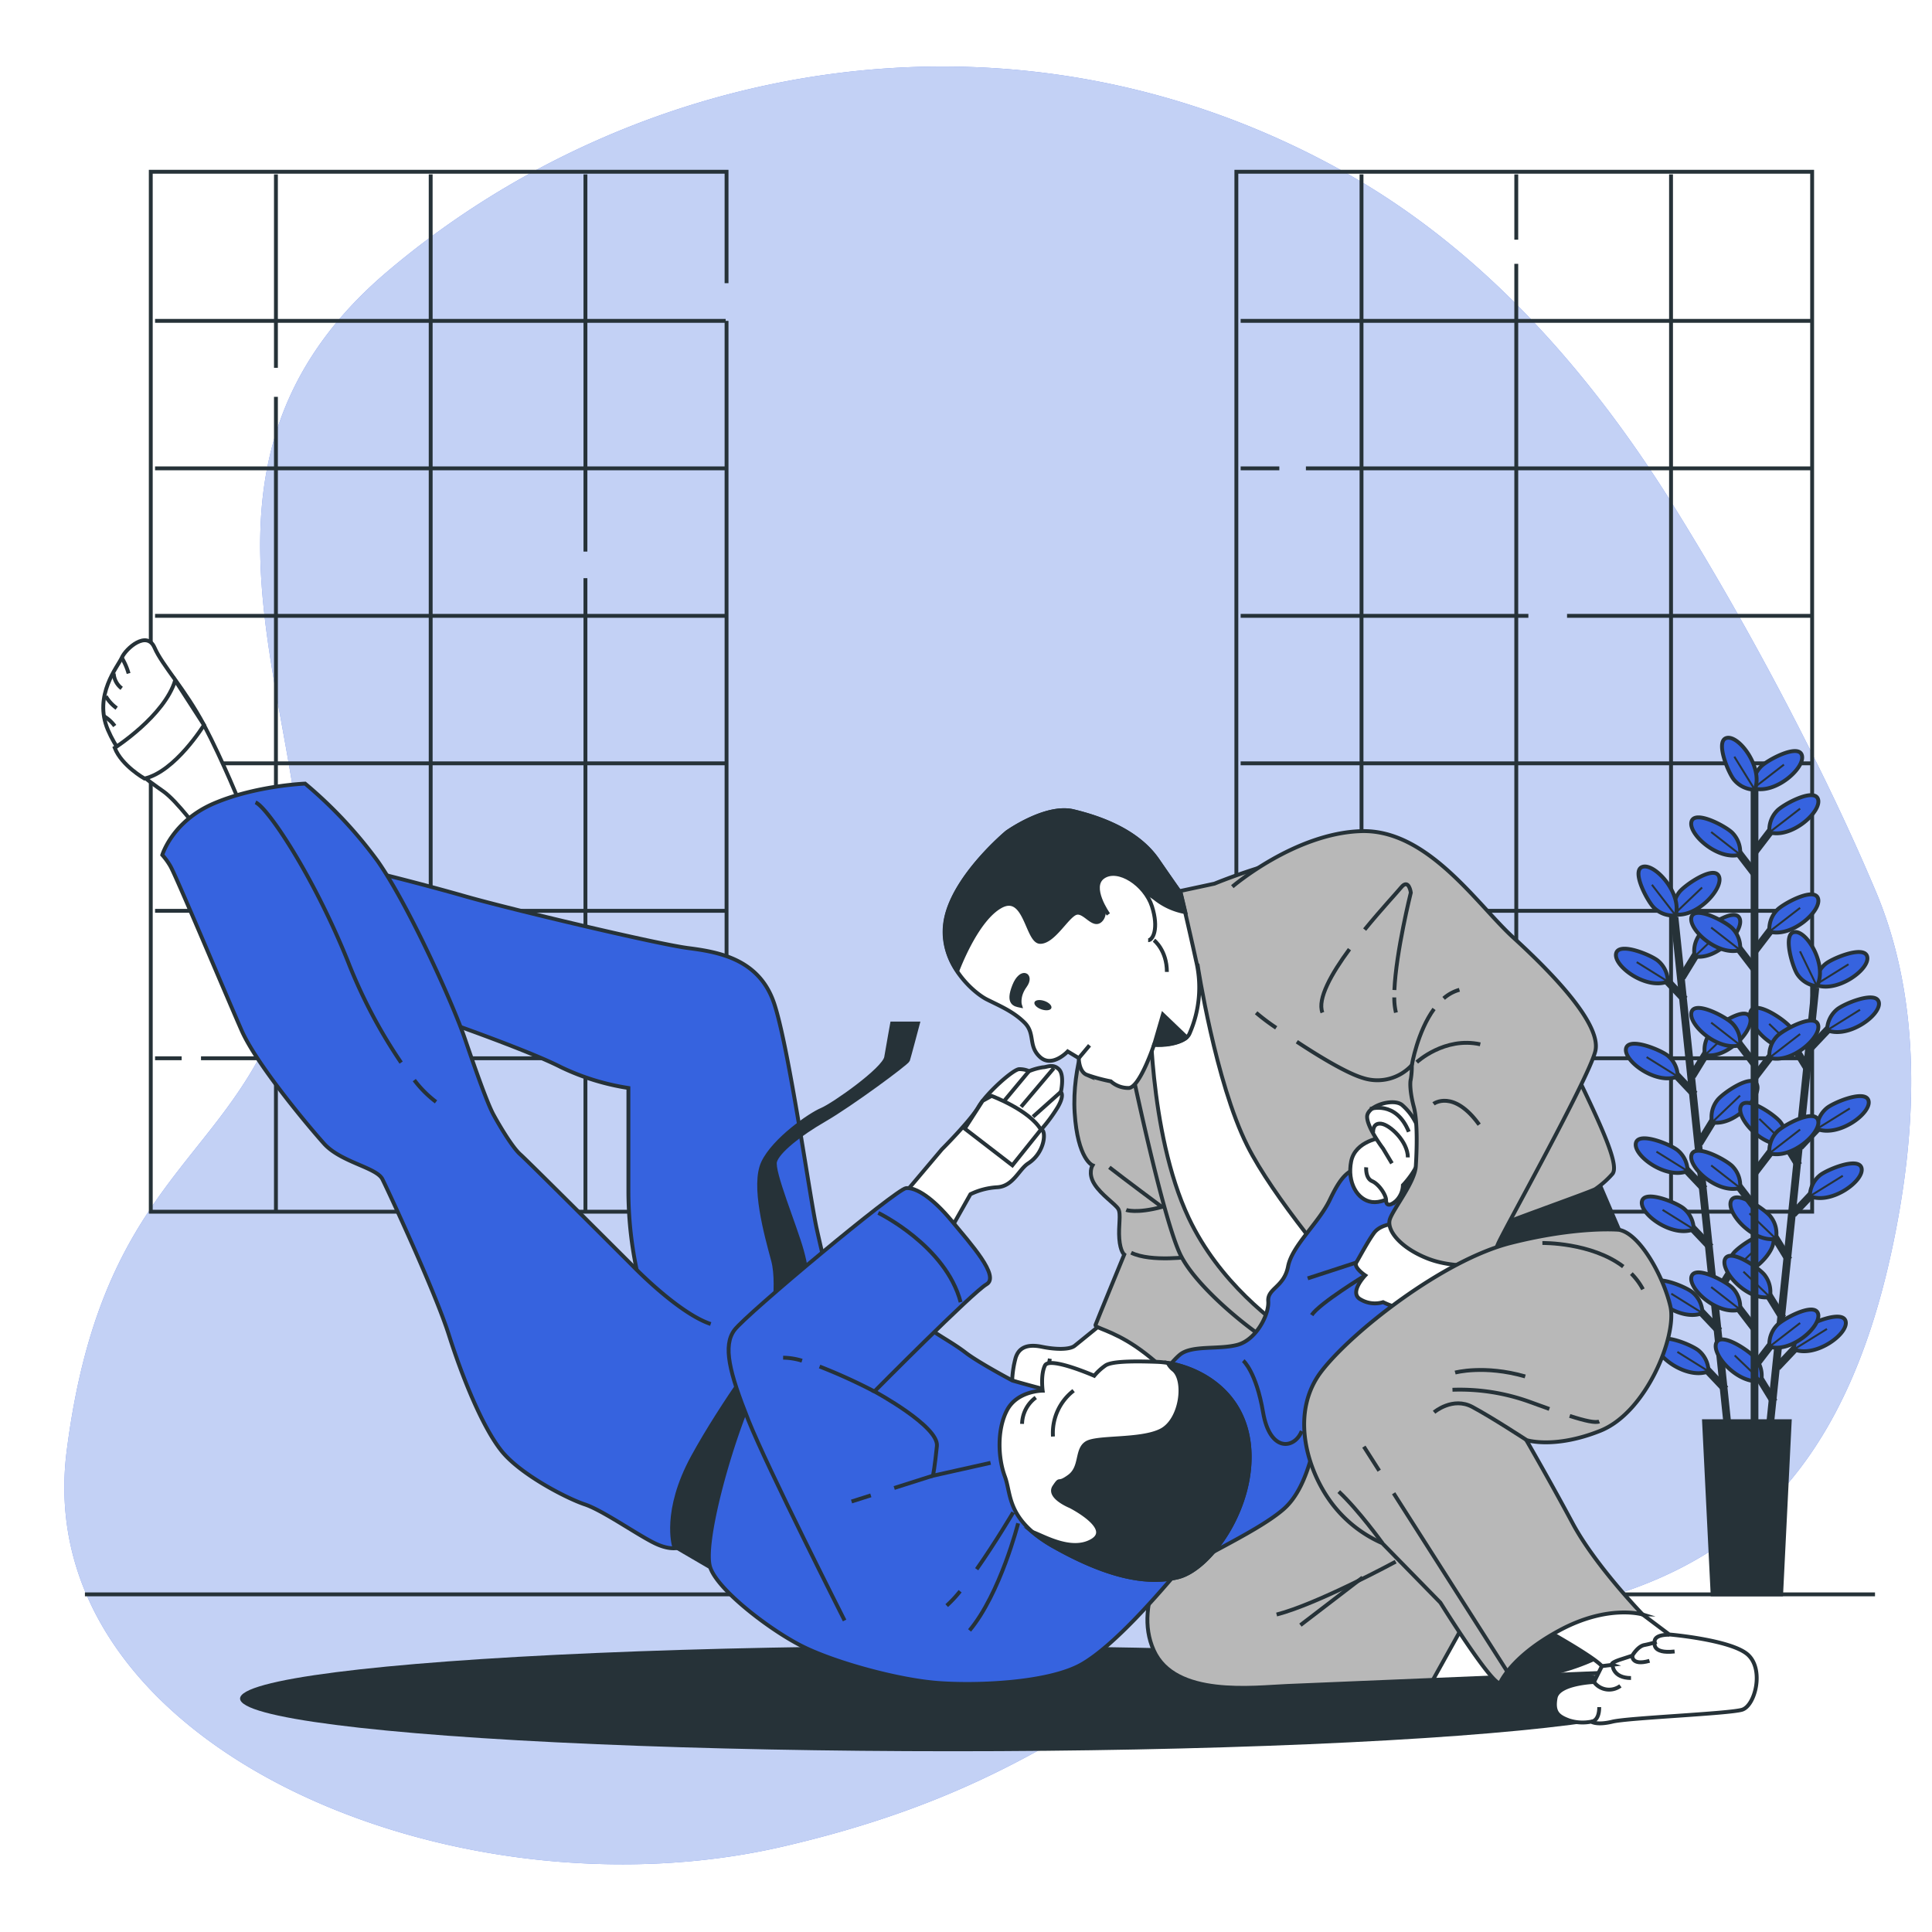 <svg class="animated" id="freepik_stories-jiu-jitsu" xmlns="http://www.w3.org/2000/svg" viewBox="0 0 500 500" version="1.1" xmlns:xlink="http://www.w3.org/1999/xlink" xmlns:svgjs="http://svgjs.com/svgjs"><style>svg#freepik_stories-jiu-jitsu:not(.animated) .animable {opacity: 0;}svg#freepik_stories-jiu-jitsu.animated #freepik--Characters--inject-62 {animation: 3s Infinite  linear shake;animation-delay: 0s;}            @keyframes shake {                10%, 90% {                    transform: translate3d(-1px, 0, 0);                  }                  20%, 80% {                    transform: translate3d(2px, 0, 0);                  }                  30%, 50%, 70% {                    transform: translate3d(-4px, 0, 0);                  }                  40%, 60% {                    transform: translate3d(4px, 0, 0);                  }            }        </style><g id="freepik--background-simple--inject-62" class="animable" style="transform-origin: 255.635px 249.852px;"><path d="M472.73,202.68a798.19,798.19,0,0,0-38.81-70.48C412.51,97.51,384.5,65,347.83,44.47c-85.07-47.58-183.06-29-247.66,25.86S88.32,195.51,76.48,248.27,27,299,17.26,375.51,117.4,497.58,202.46,477.92,288.6,423.09,360.75,421,476,397.23,491,316.54c5.29-28.35,5.85-59.17-5.71-86.25C481.41,221.11,477.19,211.88,472.73,202.68Z" style="fill: rgb(54, 99, 223); transform-origin: 255.635px 249.852px;" id="elc8h2wdpxu4g" class="animable"></path><g id="elz9oco11bl8"><path d="M472.73,202.68a798.19,798.19,0,0,0-38.81-70.48C412.51,97.51,384.5,65,347.83,44.47c-85.07-47.58-183.06-29-247.66,25.86S88.32,195.51,76.48,248.27,27,299,17.26,375.51,117.4,497.58,202.46,477.92,288.6,423.09,360.75,421,476,397.23,491,316.54c5.29-28.35,5.85-59.17-5.71-86.25C481.41,221.11,477.19,211.88,472.73,202.68Z" style="fill: rgb(255, 255, 255); opacity: 0.7; transform-origin: 255.635px 249.852px;" class="animable"></path></g></g><g id="freepik--Windows--inject-62" class="animable" style="transform-origin: 254px 179.02px;"><polyline points="188.03 83.04 188.03 313.59 39.02 313.59 39.02 44.45 188.03 44.45 188.03 73.29" style="fill: none; stroke: rgb(38, 50, 56); stroke-miterlimit: 10; transform-origin: 113.525px 179.02px;" id="elsvfl8sltpx" class="animable"></polyline><line x1="71.41" y1="102.7" x2="71.41" y2="313.57" style="fill: rgb(38, 50, 56); stroke: rgb(38, 50, 56); stroke-miterlimit: 10; transform-origin: 71.41px 208.135px;" id="elxepf77cyfx" class="animable"></line><line x1="71.41" y1="45.13" x2="71.41" y2="95.19" style="fill: rgb(38, 50, 56); stroke: rgb(38, 50, 56); stroke-miterlimit: 10; transform-origin: 71.41px 70.16px;" id="el1yoijv0wfhvi" class="animable"></line><line x1="111.46" y1="45.13" x2="111.46" y2="313.57" style="fill: rgb(38, 50, 56); stroke: rgb(38, 50, 56); stroke-miterlimit: 10; transform-origin: 111.46px 179.35px;" id="elolpkxgw94qe" class="animable"></line><line x1="151.51" y1="149.63" x2="151.51" y2="313.57" style="fill: rgb(38, 50, 56); stroke: rgb(38, 50, 56); stroke-miterlimit: 10; transform-origin: 151.51px 231.6px;" id="elualonlebcds" class="animable"></line><line x1="151.51" y1="45.13" x2="151.51" y2="142.75" style="fill: rgb(38, 50, 56); stroke: rgb(38, 50, 56); stroke-miterlimit: 10; transform-origin: 151.51px 93.94px;" id="elag36za57j1j" class="animable"></line><line x1="40.13" y1="83.04" x2="187.8" y2="83.04" style="fill: none; stroke: rgb(38, 50, 56); stroke-miterlimit: 10; transform-origin: 113.965px 83.04px;" id="eln7wwbmhgw5" class="animable"></line><line x1="40.13" y1="121.21" x2="187.8" y2="121.21" style="fill: none; stroke: rgb(38, 50, 56); stroke-miterlimit: 10; transform-origin: 113.965px 121.21px;" id="elhbyss9ypbk" class="animable"></line><line x1="40.13" y1="159.38" x2="187.8" y2="159.38" style="fill: none; stroke: rgb(38, 50, 56); stroke-miterlimit: 10; transform-origin: 113.965px 159.38px;" id="el9cz7w5om8p4" class="animable"></line><line x1="40.13" y1="197.55" x2="187.8" y2="197.55" style="fill: none; stroke: rgb(38, 50, 56); stroke-miterlimit: 10; transform-origin: 113.965px 197.55px;" id="el0qi7zq62ncqa" class="animable"></line><line x1="40.13" y1="235.72" x2="187.8" y2="235.72" style="fill: none; stroke: rgb(38, 50, 56); stroke-miterlimit: 10; transform-origin: 113.965px 235.72px;" id="elsdun6hl53vg" class="animable"></line><line x1="52.02" y1="273.88" x2="187.8" y2="273.88" style="fill: none; stroke: rgb(38, 50, 56); stroke-miterlimit: 10; transform-origin: 119.91px 273.88px;" id="elin4x2qlm1d" class="animable"></line><line x1="40.13" y1="273.88" x2="47.01" y2="273.88" style="fill: none; stroke: rgb(38, 50, 56); stroke-miterlimit: 10; transform-origin: 43.57px 273.88px;" id="elf3p7kl9xia8" class="animable"></line><rect x="319.97" y="44.45" width="149.01" height="269.13" style="fill: none; stroke: rgb(38, 50, 56); stroke-miterlimit: 10; transform-origin: 394.475px 179.015px;" id="el0l5hwja3xk5" class="animable"></rect><line x1="352.36" y1="45.13" x2="352.36" y2="313.57" style="fill: rgb(38, 50, 56); stroke: rgb(38, 50, 56); stroke-miterlimit: 10; transform-origin: 352.36px 179.35px;" id="el51d6612fbm" class="animable"></line><line x1="392.41" y1="68.28" x2="392.41" y2="313.57" style="fill: rgb(38, 50, 56); stroke: rgb(38, 50, 56); stroke-miterlimit: 10; transform-origin: 392.41px 190.925px;" id="eltyg9e5p6oa" class="animable"></line><line x1="392.41" y1="45.13" x2="392.41" y2="62.03" style="fill: rgb(38, 50, 56); stroke: rgb(38, 50, 56); stroke-miterlimit: 10; transform-origin: 392.41px 53.58px;" id="elyudqrl3p5rq" class="animable"></line><line x1="432.46" y1="45.13" x2="432.46" y2="313.57" style="fill: rgb(38, 50, 56); stroke: rgb(38, 50, 56); stroke-miterlimit: 10; transform-origin: 432.46px 179.35px;" id="elrfl1r935s5" class="animable"></line><line x1="321.08" y1="83.04" x2="468.75" y2="83.04" style="fill: none; stroke: rgb(38, 50, 56); stroke-miterlimit: 10; transform-origin: 394.915px 83.04px;" id="el34qdt86xewr" class="animable"></line><line x1="337.97" y1="121.21" x2="468.75" y2="121.21" style="fill: none; stroke: rgb(38, 50, 56); stroke-miterlimit: 10; transform-origin: 403.36px 121.21px;" id="eluivqh4so6s" class="animable"></line><line x1="321.08" y1="121.21" x2="331.09" y2="121.21" style="fill: none; stroke: rgb(38, 50, 56); stroke-miterlimit: 10; transform-origin: 326.085px 121.21px;" id="elai764n9iizi" class="animable"></line><line x1="405.55" y1="159.38" x2="468.75" y2="159.38" style="fill: none; stroke: rgb(38, 50, 56); stroke-miterlimit: 10; transform-origin: 437.15px 159.38px;" id="elnh0o11w8c6b" class="animable"></line><line x1="321.08" y1="159.38" x2="395.54" y2="159.38" style="fill: none; stroke: rgb(38, 50, 56); stroke-miterlimit: 10; transform-origin: 358.31px 159.38px;" id="elm70qu8leavd" class="animable"></line><line x1="321.08" y1="197.55" x2="468.75" y2="197.55" style="fill: none; stroke: rgb(38, 50, 56); stroke-miterlimit: 10; transform-origin: 394.915px 197.55px;" id="elsrc3knivthp" class="animable"></line><line x1="321.08" y1="235.72" x2="468.75" y2="235.72" style="fill: none; stroke: rgb(38, 50, 56); stroke-miterlimit: 10; transform-origin: 394.915px 235.72px;" id="elvybwlz6h1ao" class="animable"></line><line x1="321.08" y1="273.88" x2="468.75" y2="273.88" style="fill: none; stroke: rgb(38, 50, 56); stroke-miterlimit: 10; transform-origin: 394.915px 273.88px;" id="eln8zgr4jetv" class="animable"></line></g><g id="freepik--Plant--inject-62" class="animable" style="transform-origin: 452.24px 301.775px;"><line x1="433.36" y1="237.36" x2="447.18" y2="369.82" style="fill: none; stroke: rgb(38, 50, 56); stroke-miterlimit: 10; stroke-width: 2px; transform-origin: 440.27px 303.59px;" id="el7z1bgvg232x" class="animable"></line><line x1="444.95" y1="344.47" x2="438.69" y2="337.85" style="fill: none; stroke: rgb(38, 50, 56); stroke-miterlimit: 10; stroke-width: 2px; transform-origin: 441.82px 341.16px;" id="el5brkuqesojf" class="animable"></line><path d="M440.59,339.83a7.08,7.08,0,0,0-2.49-5.31c-1.61-1.44-10.08-5-10.88-2C426.34,335.74,435,342.11,440.59,339.83Z" style="fill: rgb(54, 99, 223); stroke: rgb(38, 50, 56); stroke-miterlimit: 10; transform-origin: 433.874px 335.832px;" id="eli168u6fg9r8" class="animable"></path><line x1="440.59" y1="339.83" x2="432.53" y2="334.81" style="fill: none; stroke: rgb(38, 50, 56); stroke-miterlimit: 10; stroke-width: 0.5px; transform-origin: 436.56px 337.32px;" id="elc35ngvsunpk" class="animable"></line><line x1="446.53" y1="359.53" x2="440.26" y2="352.91" style="fill: none; stroke: rgb(38, 50, 56); stroke-miterlimit: 10; stroke-width: 2px; transform-origin: 443.395px 356.22px;" id="elw9zgcdr8fws" class="animable"></line><path d="M442.16,354.9a7.11,7.11,0,0,0-2.49-5.32c-1.61-1.44-10.08-5-10.88-2C427.92,350.81,436.58,357.17,442.16,354.9Z" style="fill: rgb(54, 99, 223); stroke: rgb(38, 50, 56); stroke-miterlimit: 10; transform-origin: 435.445px 350.896px;" id="elsqa3xndet7" class="animable"></path><line x1="442.16" y1="354.9" x2="434.1" y2="349.87" style="fill: none; stroke: rgb(38, 50, 56); stroke-miterlimit: 10; stroke-width: 0.5px; transform-origin: 438.13px 352.385px;" id="elrh3ks08mfko" class="animable"></line><line x1="441.12" y1="307.71" x2="434.85" y2="301.09" style="fill: none; stroke: rgb(38, 50, 56); stroke-miterlimit: 10; stroke-width: 2px; transform-origin: 437.985px 304.4px;" id="eliklrfdbzit" class="animable"></line><path d="M436.75,303.07a7.08,7.08,0,0,0-2.49-5.31c-1.61-1.44-10.07-5-10.88-2C422.51,299,431.17,305.35,436.75,303.07Z" style="fill: rgb(54, 99, 223); stroke: rgb(38, 50, 56); stroke-miterlimit: 10; transform-origin: 430.035px 299.073px;" id="elrciiwrnjsp" class="animable"></path><line x1="436.75" y1="303.07" x2="428.69" y2="298.05" style="fill: none; stroke: rgb(38, 50, 56); stroke-miterlimit: 10; stroke-width: 0.5px; transform-origin: 432.72px 300.56px;" id="eldzcoeldp9m6" class="animable"></line><line x1="442.69" y1="322.77" x2="436.42" y2="316.15" style="fill: none; stroke: rgb(38, 50, 56); stroke-miterlimit: 10; stroke-width: 2px; transform-origin: 439.555px 319.46px;" id="ele796vcts4rk" class="animable"></line><path d="M438.33,318.14a7.1,7.1,0,0,0-2.5-5.32c-1.61-1.44-10.07-5-10.88-2C424.08,314.05,432.75,320.41,438.33,318.14Z" style="fill: rgb(54, 99, 223); stroke: rgb(38, 50, 56); stroke-miterlimit: 10; transform-origin: 431.61px 314.136px;" id="eluwne5wihxrn" class="animable"></path><line x1="438.33" y1="318.14" x2="430.27" y2="313.11" style="fill: none; stroke: rgb(38, 50, 56); stroke-miterlimit: 10; stroke-width: 0.5px; transform-origin: 434.3px 315.625px;" id="el4y7ptmh8yee" class="animable"></line><line x1="438.56" y1="283.24" x2="432.3" y2="276.62" style="fill: none; stroke: rgb(38, 50, 56); stroke-miterlimit: 10; stroke-width: 2px; transform-origin: 435.43px 279.93px;" id="elgh62k8nyztu" class="animable"></line><path d="M434.2,278.6a7.11,7.11,0,0,0-2.49-5.32c-1.61-1.43-10.08-5-10.88-2C420,274.51,428.62,280.88,434.2,278.6Z" style="fill: rgb(54, 99, 223); stroke: rgb(38, 50, 56); stroke-miterlimit: 10; transform-origin: 427.487px 274.598px;" id="elk16vcr3j77o" class="animable"></path><line x1="434.2" y1="278.6" x2="426.14" y2="273.58" style="fill: none; stroke: rgb(38, 50, 56); stroke-miterlimit: 10; stroke-width: 0.5px; transform-origin: 430.17px 276.09px;" id="ellw8f9cmexw" class="animable"></line><line x1="436" y1="258.66" x2="429.73" y2="252.04" style="fill: none; stroke: rgb(38, 50, 56); stroke-miterlimit: 10; stroke-width: 2px; transform-origin: 432.865px 255.35px;" id="elj61tzn5s6ue" class="animable"></line><path d="M431.64,254a7.11,7.11,0,0,0-2.5-5.31c-1.61-1.44-10.07-5-10.88-2C417.39,249.93,426.05,256.3,431.64,254Z" style="fill: rgb(54, 99, 223); stroke: rgb(38, 50, 56); stroke-miterlimit: 10; transform-origin: 424.92px 250.006px;" id="eloouv7r2yroi" class="animable"></path><line x1="431.64" y1="254.02" x2="423.58" y2="249" style="fill: none; stroke: rgb(38, 50, 56); stroke-miterlimit: 10; stroke-width: 0.5px; transform-origin: 427.61px 251.51px;" id="elmyc06fvp9y" class="animable"></line><line x1="443.9" y1="335.55" x2="448.67" y2="327.78" style="fill: none; stroke: rgb(38, 50, 56); stroke-miterlimit: 10; stroke-width: 2px; transform-origin: 446.285px 331.665px;" id="elasow7mg6bx6" class="animable"></line><path d="M447.21,330.12a7.11,7.11,0,0,1,1.34-5.72c1.28-1.74,8.83-7,10.23-4.22C460.31,323.17,453.14,331.19,447.21,330.12Z" style="fill: rgb(54, 99, 223); stroke: rgb(38, 50, 56); stroke-miterlimit: 10; transform-origin: 453.032px 324.801px;" id="elhpmtk7z632k" class="animable"></path><line x1="447.21" y1="330.12" x2="454.47" y2="323.18" style="fill: none; stroke: rgb(38, 50, 56); stroke-miterlimit: 10; stroke-width: 0.5px; transform-origin: 450.84px 326.65px;" id="eljj055bdxpq" class="animable"></line><line x1="439.76" y1="295.91" x2="444.53" y2="288.14" style="fill: none; stroke: rgb(38, 50, 56); stroke-miterlimit: 10; stroke-width: 2px; transform-origin: 442.145px 292.025px;" id="elq8ec4484odl" class="animable"></line><path d="M443.07,290.47a7.07,7.07,0,0,1,1.35-5.71c1.27-1.74,8.82-7,10.22-4.22C456.17,283.53,449,291.55,443.07,290.47Z" style="fill: rgb(54, 99, 223); stroke: rgb(38, 50, 56); stroke-miterlimit: 10; transform-origin: 448.892px 285.157px;" id="elsjxzkkmxvh" class="animable"></path><line x1="443.07" y1="290.47" x2="450.33" y2="283.54" style="fill: none; stroke: rgb(38, 50, 56); stroke-miterlimit: 10; stroke-width: 0.5px; transform-origin: 446.7px 287.005px;" id="elh3phlr44ct4" class="animable"></line><line x1="437.94" y1="278.49" x2="442.71" y2="270.72" style="fill: none; stroke: rgb(38, 50, 56); stroke-miterlimit: 10; stroke-width: 2px; transform-origin: 440.325px 274.605px;" id="el0t5gcrtsg8zf" class="animable"></line><path d="M441.26,273.05a7.09,7.09,0,0,1,1.34-5.71c1.28-1.74,8.82-7,10.23-4.22C454.35,266.11,447.19,274.13,441.26,273.05Z" style="fill: rgb(54, 99, 223); stroke: rgb(38, 50, 56); stroke-miterlimit: 10; transform-origin: 447.081px 267.737px;" id="elrzo1a6hldc8" class="animable"></path><line x1="441.26" y1="273.05" x2="448.51" y2="266.12" style="fill: none; stroke: rgb(38, 50, 56); stroke-miterlimit: 10; stroke-width: 0.5px; transform-origin: 444.885px 269.585px;" id="el182hdi2apsd" class="animable"></line><line x1="435.28" y1="252.95" x2="440.04" y2="245.18" style="fill: none; stroke: rgb(38, 50, 56); stroke-miterlimit: 10; stroke-width: 2px; transform-origin: 437.66px 249.065px;" id="el9d9q3vgcik9" class="animable"></line><path d="M438.59,247.51a7.09,7.09,0,0,1,1.34-5.71c1.28-1.74,8.83-7,10.23-4.22C451.69,240.57,444.52,248.59,438.59,247.51Z" style="fill: rgb(54, 99, 223); stroke: rgb(38, 50, 56); stroke-miterlimit: 10; transform-origin: 444.412px 242.197px;" id="el7o7a8abbpz4" class="animable"></path><line x1="438.59" y1="247.51" x2="445.85" y2="240.58" style="fill: none; stroke: rgb(38, 50, 56); stroke-miterlimit: 10; stroke-width: 0.5px; transform-origin: 442.22px 244.045px;" id="elez6b5gl09nv" class="animable"></line><path d="M433.24,236.62a7.09,7.09,0,0,1,1.34-5.71c1.28-1.74,8.83-7,10.23-4.22C446.34,229.68,439.17,237.7,433.24,236.62Z" style="fill: rgb(54, 99, 223); stroke: rgb(38, 50, 56); stroke-miterlimit: 10; transform-origin: 439.062px 231.307px;" id="el8k0hia1w9wb" class="animable"></path><line x1="433.24" y1="236.62" x2="440.5" y2="229.69" style="fill: none; stroke: rgb(38, 50, 56); stroke-miterlimit: 10; stroke-width: 0.5px; transform-origin: 436.87px 233.155px;" id="elu8p7a967lv" class="animable"></line><path d="M433.66,236.92a7.09,7.09,0,0,1-5.54-1.93c-1.6-1.46-6-9.51-3.13-10.62C428.13,223.17,435.36,231.14,433.66,236.92Z" style="fill: rgb(54, 99, 223); stroke: rgb(38, 50, 56); stroke-miterlimit: 10; transform-origin: 428.978px 230.599px;" id="elirjc4z7rlv" class="animable"></path><line x1="433.66" y1="236.92" x2="427.52" y2="228.98" style="fill: none; stroke: rgb(38, 50, 56); stroke-miterlimit: 10; stroke-width: 0.5px; transform-origin: 430.59px 232.95px;" id="elu9gklkn11of" class="animable"></line><line x1="469.82" y1="255.6" x2="456.07" y2="388.07" style="fill: none; stroke: rgb(38, 50, 56); stroke-miterlimit: 10; stroke-width: 2px; transform-origin: 462.945px 321.835px;" id="elcu676drtak4" class="animable"></line><line x1="459.11" y1="362.8" x2="454.34" y2="355.03" style="fill: none; stroke: rgb(38, 50, 56); stroke-miterlimit: 10; stroke-width: 2px; transform-origin: 456.725px 358.915px;" id="elm0q0yiq1ug" class="animable"></line><path d="M455.8,357.37a7.14,7.14,0,0,0-1.35-5.72c-1.28-1.74-8.83-7-10.23-4.21C442.7,350.43,449.87,358.45,455.8,357.37Z" style="fill: rgb(54, 99, 223); stroke: rgb(38, 50, 56); stroke-miterlimit: 10; transform-origin: 449.973px 352.054px;" id="elypdw3n4ampq" class="animable"></path><line x1="455.8" y1="357.37" x2="448.94" y2="350.79" style="fill: none; stroke: rgb(38, 50, 56); stroke-miterlimit: 10; stroke-width: 0.5px; transform-origin: 452.37px 354.08px;" id="elmvnjbcdzy5q" class="animable"></line><line x1="462.93" y1="326.04" x2="458.16" y2="318.27" style="fill: none; stroke: rgb(38, 50, 56); stroke-miterlimit: 10; stroke-width: 2px; transform-origin: 460.545px 322.155px;" id="elxxz5xdllt1i" class="animable"></line><path d="M459.61,320.6a7.07,7.07,0,0,0-1.35-5.71c-1.27-1.74-8.82-7-10.22-4.21C446.51,313.67,453.68,321.69,459.61,320.6Z" style="fill: rgb(54, 99, 223); stroke: rgb(38, 50, 56); stroke-miterlimit: 10; transform-origin: 453.788px 315.29px;" id="elwuddg98qlzo" class="animable"></path><line x1="459.61" y1="320.6" x2="452.76" y2="314.03" style="fill: none; stroke: rgb(38, 50, 56); stroke-miterlimit: 10; stroke-width: 0.5px; transform-origin: 456.185px 317.315px;" id="eljpsrne5oqs" class="animable"></line><line x1="461.36" y1="341.1" x2="456.59" y2="333.34" style="fill: none; stroke: rgb(38, 50, 56); stroke-miterlimit: 10; stroke-width: 2px; transform-origin: 458.975px 337.22px;" id="el0tw5rrih2uy" class="animable"></line><path d="M458.05,335.67A7.09,7.09,0,0,0,456.7,330c-1.28-1.73-8.83-7-10.23-4.21C445,328.73,452.12,336.75,458.05,335.67Z" style="fill: rgb(54, 99, 223); stroke: rgb(38, 50, 56); stroke-miterlimit: 10; transform-origin: 452.226px 330.38px;" id="elz596y3t1q4r" class="animable"></path><line x1="458.05" y1="335.67" x2="451.2" y2="329.1" style="fill: none; stroke: rgb(38, 50, 56); stroke-miterlimit: 10; stroke-width: 0.5px; transform-origin: 454.625px 332.385px;" id="elmj8p34ls6yh" class="animable"></line><line x1="465.47" y1="301.57" x2="460.7" y2="293.8" style="fill: none; stroke: rgb(38, 50, 56); stroke-miterlimit: 10; stroke-width: 2px; transform-origin: 463.085px 297.685px;" id="el0wc3jhj15auk" class="animable"></line><path d="M462.15,296.13a7.07,7.07,0,0,0-1.35-5.71c-1.27-1.74-8.82-7-10.23-4.22C449.05,289.2,456.22,297.21,462.15,296.13Z" style="fill: rgb(54, 99, 223); stroke: rgb(38, 50, 56); stroke-miterlimit: 10; transform-origin: 456.324px 290.817px;" id="eltjyl41xvdh8" class="animable"></path><line x1="462.15" y1="296.13" x2="455.3" y2="289.56" style="fill: none; stroke: rgb(38, 50, 56); stroke-miterlimit: 10; stroke-width: 0.5px; transform-origin: 458.725px 292.845px;" id="elur065gva0hb" class="animable"></line><line x1="468.02" y1="276.99" x2="463.25" y2="269.22" style="fill: none; stroke: rgb(38, 50, 56); stroke-miterlimit: 10; stroke-width: 2px; transform-origin: 465.635px 273.105px;" id="elhxey45o4ru6" class="animable"></line><path d="M464.7,271.55a7.07,7.07,0,0,0-1.35-5.71c-1.27-1.74-8.82-7-10.22-4.22C451.6,264.62,458.77,272.63,464.7,271.55Z" style="fill: rgb(54, 99, 223); stroke: rgb(38, 50, 56); stroke-miterlimit: 10; transform-origin: 458.878px 266.237px;" id="eltbex0rbuqc" class="animable"></path><line x1="464.7" y1="271.55" x2="457.85" y2="264.98" style="fill: none; stroke: rgb(38, 50, 56); stroke-miterlimit: 10; stroke-width: 0.5px; transform-origin: 461.275px 268.265px;" id="el8zr15d8vc66" class="animable"></line><line x1="459.92" y1="353.86" x2="466.18" y2="347.24" style="fill: none; stroke: rgb(38, 50, 56); stroke-miterlimit: 10; stroke-width: 2px; transform-origin: 463.05px 350.55px;" id="elltcv9qhroii" class="animable"></line><path d="M464.28,349.22a7,7,0,0,1,2.49-5.31c1.6-1.44,10.07-5,10.87-2C478.52,345.13,469.86,351.5,464.28,349.22Z" style="fill: rgb(54, 99, 223); stroke: rgb(38, 50, 56); stroke-miterlimit: 10; transform-origin: 470.991px 345.222px;" id="elptgbmg2sga" class="animable"></path><line x1="464.28" y1="349.22" x2="472.81" y2="343.93" style="fill: none; stroke: rgb(38, 50, 56); stroke-miterlimit: 10; stroke-width: 0.5px; transform-origin: 468.545px 346.575px;" id="el5dg3rxd6xmw" class="animable"></line><line x1="464.03" y1="314.22" x2="470.29" y2="307.59" style="fill: none; stroke: rgb(38, 50, 56); stroke-miterlimit: 10; stroke-width: 2px; transform-origin: 467.16px 310.905px;" id="elfai5a9kaj7m" class="animable"></line><path d="M468.39,309.58a7.11,7.11,0,0,1,2.49-5.32c1.61-1.44,10.07-5,10.88-2C482.63,305.48,474,311.86,468.39,309.58Z" style="fill: rgb(54, 99, 223); stroke: rgb(38, 50, 56); stroke-miterlimit: 10; transform-origin: 475.106px 305.577px;" id="elog989yes9q" class="animable"></path><line x1="468.39" y1="309.58" x2="476.92" y2="304.29" style="fill: none; stroke: rgb(38, 50, 56); stroke-miterlimit: 10; stroke-width: 0.5px; transform-origin: 472.655px 306.935px;" id="elxs07wqezfe" class="animable"></line><line x1="465.84" y1="296.8" x2="472.1" y2="290.17" style="fill: none; stroke: rgb(38, 50, 56); stroke-miterlimit: 10; stroke-width: 2px; transform-origin: 468.97px 293.485px;" id="el34l7fmezk6c" class="animable"></line><path d="M470.2,292.16a7.11,7.11,0,0,1,2.49-5.32c1.61-1.44,10.07-5,10.88-2C484.44,288.06,475.78,294.43,470.2,292.16Z" style="fill: rgb(54, 99, 223); stroke: rgb(38, 50, 56); stroke-miterlimit: 10; transform-origin: 476.915px 288.155px;" id="el578483qu5ka" class="animable"></path><line x1="470.2" y1="292.16" x2="478.73" y2="286.86" style="fill: none; stroke: rgb(38, 50, 56); stroke-miterlimit: 10; stroke-width: 0.5px; transform-origin: 474.465px 289.51px;" id="elccv0y28g9gc" class="animable"></line><line x1="468.49" y1="271.25" x2="474.75" y2="264.63" style="fill: none; stroke: rgb(38, 50, 56); stroke-miterlimit: 10; stroke-width: 2px; transform-origin: 471.62px 267.94px;" id="elvhdpfgzkuqr" class="animable"></line><path d="M472.85,266.62a7.11,7.11,0,0,1,2.49-5.32c1.61-1.44,10.07-5,10.88-2C487.09,262.52,478.43,268.89,472.85,266.62Z" style="fill: rgb(54, 99, 223); stroke: rgb(38, 50, 56); stroke-miterlimit: 10; transform-origin: 479.565px 262.615px;" id="elasohwdc10b" class="animable"></path><line x1="472.85" y1="266.62" x2="481.38" y2="261.32" style="fill: none; stroke: rgb(38, 50, 56); stroke-miterlimit: 10; stroke-width: 0.5px; transform-origin: 477.115px 263.97px;" id="elz1z6y990gzb" class="animable"></line><path d="M469.86,254.86a7.06,7.06,0,0,1,2.49-5.32c1.6-1.44,10.07-5,10.87-2C484.1,250.76,475.44,257.13,469.86,254.86Z" style="fill: rgb(54, 99, 223); stroke: rgb(38, 50, 56); stroke-miterlimit: 10; transform-origin: 476.571px 250.855px;" id="el6ma00njks1s" class="animable"></path><line x1="469.86" y1="254.86" x2="478.39" y2="249.56" style="fill: none; stroke: rgb(38, 50, 56); stroke-miterlimit: 10; stroke-width: 0.5px; transform-origin: 474.125px 252.21px;" id="el9rgj93yst9w" class="animable"></line><path d="M470.21,255.23a7.06,7.06,0,0,1-5-3c-1.26-1.75-3.92-10.54-.87-11C467.62,240.64,473.05,249.92,470.21,255.23Z" style="fill: rgb(54, 99, 223); stroke: rgb(38, 50, 56); stroke-miterlimit: 10; transform-origin: 466.968px 248.217px;" id="el5k9i6ximuh5" class="animable"></path><line x1="470.21" y1="255.23" x2="465.84" y2="246.2" style="fill: none; stroke: rgb(38, 50, 56); stroke-miterlimit: 10; stroke-width: 0.5px; transform-origin: 468.025px 250.715px;" id="eldw7oz5u9zl" class="animable"></line><line x1="454.07" y1="201.66" x2="454.07" y2="369.17" style="fill: none; stroke: rgb(38, 50, 56); stroke-miterlimit: 10; stroke-width: 2px; transform-origin: 454.07px 285.415px;" id="eln61mxa5mez" class="animable"></line><line x1="454.2" y1="343.98" x2="448.65" y2="336.75" style="fill: none; stroke: rgb(38, 50, 56); stroke-miterlimit: 10; stroke-width: 2px; transform-origin: 451.425px 340.365px;" id="eln3rypi75b2m" class="animable"></line><path d="M450.34,338.92a7.12,7.12,0,0,0-1.93-5.55c-1.45-1.59-9.5-6-10.61-3.13C436.6,333.37,444.55,340.61,450.34,338.92Z" style="fill: rgb(54, 99, 223); stroke: rgb(38, 50, 56); stroke-miterlimit: 10; transform-origin: 444.024px 334.232px;" id="elvx8o20j23kn" class="animable"></path><line x1="450.34" y1="338.92" x2="442.85" y2="333.09" style="fill: none; stroke: rgb(38, 50, 56); stroke-miterlimit: 10; stroke-width: 0.5px; transform-origin: 446.595px 336.005px;" id="els0awyrltn28" class="animable"></line><line x1="454.2" y1="312.5" x2="448.65" y2="305.27" style="fill: none; stroke: rgb(38, 50, 56); stroke-miterlimit: 10; stroke-width: 2px; transform-origin: 451.425px 308.885px;" id="elwsk5f1mswn" class="animable"></line><path d="M450.34,307.44a7.12,7.12,0,0,0-1.93-5.55c-1.45-1.59-9.5-6-10.61-3.13C436.6,301.89,444.55,309.13,450.34,307.44Z" style="fill: rgb(54, 99, 223); stroke: rgb(38, 50, 56); stroke-miterlimit: 10; transform-origin: 444.024px 302.752px;" id="ely4ihbll1mr" class="animable"></path><line x1="450.34" y1="307.44" x2="442.85" y2="301.61" style="fill: none; stroke: rgb(38, 50, 56); stroke-miterlimit: 10; stroke-width: 0.5px; transform-origin: 446.595px 304.525px;" id="el101qx5t2n1zi" class="animable"></line><line x1="454.2" y1="275.54" x2="448.65" y2="268.31" style="fill: none; stroke: rgb(38, 50, 56); stroke-miterlimit: 10; stroke-width: 2px; transform-origin: 451.425px 271.925px;" id="el12iah6xa57" class="animable"></line><path d="M450.34,270.48a7.12,7.12,0,0,0-1.93-5.55c-1.45-1.59-9.5-6-10.61-3.13C436.6,264.93,444.55,272.17,450.34,270.48Z" style="fill: rgb(54, 99, 223); stroke: rgb(38, 50, 56); stroke-miterlimit: 10; transform-origin: 444.024px 265.792px;" id="eljqf25cnkeha" class="animable"></path><line x1="450.34" y1="270.48" x2="442.85" y2="264.65" style="fill: none; stroke: rgb(38, 50, 56); stroke-miterlimit: 10; stroke-width: 0.5px; transform-origin: 446.595px 267.565px;" id="elymnpkofakm9" class="animable"></line><line x1="454.2" y1="250.94" x2="448.65" y2="243.71" style="fill: none; stroke: rgb(38, 50, 56); stroke-miterlimit: 10; stroke-width: 2px; transform-origin: 451.425px 247.325px;" id="eloonkxt7ebql" class="animable"></line><path d="M450.34,245.88a7.11,7.11,0,0,0-1.93-5.55c-1.45-1.59-9.5-6-10.61-3.13C436.6,240.33,444.55,247.56,450.34,245.88Z" style="fill: rgb(54, 99, 223); stroke: rgb(38, 50, 56); stroke-miterlimit: 10; transform-origin: 444.024px 241.191px;" id="elkd4xlr7vzvg" class="animable"></path><line x1="450.34" y1="245.88" x2="442.85" y2="240.05" style="fill: none; stroke: rgb(38, 50, 56); stroke-miterlimit: 10; stroke-width: 0.5px; transform-origin: 446.595px 242.965px;" id="el9opbltsi8c" class="animable"></line><line x1="454.2" y1="226.23" x2="448.65" y2="219" style="fill: none; stroke: rgb(38, 50, 56); stroke-miterlimit: 10; stroke-width: 2px; transform-origin: 451.425px 222.615px;" id="eldn47f5llgap" class="animable"></line><path d="M450.34,221.17a7.11,7.11,0,0,0-1.93-5.55c-1.45-1.6-9.5-6-10.61-3.14C436.6,215.62,444.55,222.85,450.34,221.17Z" style="fill: rgb(54, 99, 223); stroke: rgb(38, 50, 56); stroke-miterlimit: 10; transform-origin: 444.024px 216.478px;" id="elcoa525diqkj" class="animable"></path><line x1="450.34" y1="221.17" x2="442.85" y2="215.33" style="fill: none; stroke: rgb(38, 50, 56); stroke-miterlimit: 10; stroke-width: 0.5px; transform-origin: 446.595px 218.25px;" id="elxnyebd08ak" class="animable"></line><line x1="454.08" y1="353.6" x2="459.62" y2="346.36" style="fill: none; stroke: rgb(38, 50, 56); stroke-miterlimit: 10; stroke-width: 2px; transform-origin: 456.85px 349.98px;" id="el3z5a693nwe3" class="animable"></line><path d="M457.93,348.53a7.09,7.09,0,0,1,1.93-5.54c1.45-1.6,9.5-6,10.61-3.14C471.68,343,463.72,350.22,457.93,348.53Z" style="fill: rgb(54, 99, 223); stroke: rgb(38, 50, 56); stroke-miterlimit: 10; transform-origin: 464.247px 343.844px;" id="elhm9y1tyy23" class="animable"></path><line x1="457.93" y1="348.53" x2="465.87" y2="342.39" style="fill: none; stroke: rgb(38, 50, 56); stroke-miterlimit: 10; stroke-width: 0.5px; transform-origin: 461.9px 345.46px;" id="eltxnjkv0w04k" class="animable"></line><line x1="454.08" y1="303.53" x2="459.62" y2="296.3" style="fill: none; stroke: rgb(38, 50, 56); stroke-miterlimit: 10; stroke-width: 2px; transform-origin: 456.85px 299.915px;" id="el8cz322zjglk" class="animable"></line><path d="M457.93,298.47a7.11,7.11,0,0,1,1.93-5.55c1.45-1.6,9.5-6,10.61-3.13C471.68,292.92,463.72,300.15,457.93,298.47Z" style="fill: rgb(54, 99, 223); stroke: rgb(38, 50, 56); stroke-miterlimit: 10; transform-origin: 464.247px 293.78px;" id="elmbt7uccbco" class="animable"></path><line x1="457.93" y1="298.47" x2="465.87" y2="292.32" style="fill: none; stroke: rgb(38, 50, 56); stroke-miterlimit: 10; stroke-width: 0.5px; transform-origin: 461.9px 295.395px;" id="el06gskx52nm1w" class="animable"></line><line x1="454.08" y1="278.82" x2="459.62" y2="271.58" style="fill: none; stroke: rgb(38, 50, 56); stroke-miterlimit: 10; stroke-width: 2px; transform-origin: 456.85px 275.2px;" id="elo286moqcqi" class="animable"></line><path d="M457.93,273.75a7.09,7.09,0,0,1,1.93-5.54c1.45-1.6,9.5-6,10.61-3.14C471.68,268.21,463.72,275.44,457.93,273.75Z" style="fill: rgb(54, 99, 223); stroke: rgb(38, 50, 56); stroke-miterlimit: 10; transform-origin: 464.247px 269.064px;" id="elus674uouy6f" class="animable"></path><line x1="457.93" y1="273.75" x2="465.87" y2="267.61" style="fill: none; stroke: rgb(38, 50, 56); stroke-miterlimit: 10; stroke-width: 0.5px; transform-origin: 461.9px 270.68px;" id="el1ltbszexqtc" class="animable"></line><line x1="454.08" y1="246.16" x2="459.62" y2="238.92" style="fill: none; stroke: rgb(38, 50, 56); stroke-miterlimit: 10; stroke-width: 2px; transform-origin: 456.85px 242.54px;" id="elqq6kjbg9txd" class="animable"></line><path d="M457.93,241.09a7.09,7.09,0,0,1,1.93-5.54c1.45-1.6,9.5-6,10.61-3.14C471.68,235.55,463.72,242.78,457.93,241.09Z" style="fill: rgb(54, 99, 223); stroke: rgb(38, 50, 56); stroke-miterlimit: 10; transform-origin: 464.247px 236.404px;" id="elk618pkxpgfj" class="animable"></path><line x1="457.93" y1="241.09" x2="465.87" y2="234.95" style="fill: none; stroke: rgb(38, 50, 56); stroke-miterlimit: 10; stroke-width: 0.5px; transform-origin: 461.9px 238.02px;" id="elobdha6gvpj" class="animable"></line><line x1="454.08" y1="220.48" x2="459.62" y2="213.24" style="fill: none; stroke: rgb(38, 50, 56); stroke-miterlimit: 10; stroke-width: 2px; transform-origin: 456.85px 216.86px;" id="elpxvolms4m1r" class="animable"></line><path d="M457.93,215.41a7.09,7.09,0,0,1,1.93-5.54c1.45-1.6,9.5-6,10.61-3.14C471.68,209.87,463.72,217.1,457.93,215.41Z" style="fill: rgb(54, 99, 223); stroke: rgb(38, 50, 56); stroke-miterlimit: 10; transform-origin: 464.247px 210.724px;" id="elm74tmgstl9" class="animable"></path><line x1="457.93" y1="215.41" x2="465.87" y2="209.27" style="fill: none; stroke: rgb(38, 50, 56); stroke-miterlimit: 10; stroke-width: 0.5px; transform-origin: 461.9px 212.34px;" id="el5ehhhkrre7g" class="animable"></line><path d="M453.74,204a7.11,7.11,0,0,1,1.93-5.55c1.45-1.6,9.5-6,10.61-3.13C467.49,198.48,459.53,205.71,453.74,204Z" style="fill: rgb(54, 99, 223); stroke: rgb(38, 50, 56); stroke-miterlimit: 10; transform-origin: 460.057px 199.314px;" id="elcpekdlmu4fd" class="animable"></path><line x1="453.74" y1="204.03" x2="461.68" y2="197.88" style="fill: none; stroke: rgb(38, 50, 56); stroke-miterlimit: 10; stroke-width: 0.5px; transform-origin: 457.71px 200.955px;" id="elr697w4k4ea" class="animable"></line><path d="M454.13,204.37a7.11,7.11,0,0,1-5.31-2.5c-1.44-1.61-5-10.08-2-10.88C450.06,190.12,456.42,198.79,454.13,204.37Z" style="fill: rgb(54, 99, 223); stroke: rgb(38, 50, 56); stroke-miterlimit: 10; transform-origin: 450.134px 197.65px;" id="el0mvws12twbx" class="animable"></path><line x1="454.13" y1="204.37" x2="448.85" y2="195.83" style="fill: none; stroke: rgb(38, 50, 56); stroke-miterlimit: 10; stroke-width: 0.5px; transform-origin: 451.49px 200.1px;" id="elsdh0iwsexv" class="animable"></line><polygon points="460.96 412.62 443.22 412.62 441 367.81 463.18 367.81 460.96 412.62" style="fill: rgb(38, 50, 56); stroke: rgb(38, 50, 56); stroke-miterlimit: 10; transform-origin: 452.09px 390.215px;" id="elc1lyjf5x4nn" class="animable"></polygon></g><g id="freepik--Floor--inject-62" class="animable" style="transform-origin: 253.615px 412.62px;"><line x1="21.98" y1="412.62" x2="485.25" y2="412.62" style="fill: none; stroke: rgb(38, 50, 56); stroke-miterlimit: 10; transform-origin: 253.615px 412.62px;" id="elbvwkmya9jjn" class="animable"></line></g><g id="freepik--Shadow--inject-62" class="animable" style="transform-origin: 246.61px 439.59px;"><ellipse cx="246.61" cy="439.59" rx="184.48" ry="13.63" style="fill: rgb(38, 50, 56); transform-origin: 246.61px 439.59px;" id="elaf1tvq1psxu" class="animable"></ellipse></g><g id="freepik--Characters--inject-62" class="animable animator-active" style="transform-origin: 240.68px 305.852px;"><path d="M339.29,346.67s-22.93,30.45-29.77,42.09-16.43,26-10.95,38.32,26,9.58,34.56,9.24,98.55-4.1,98.55-4.1S393.35,405.87,385.82,398,369.06,377.47,367,369.6s18.14-16.09,22.25-28.06-6.85-18.48-14.38-18.48S339.29,346.67,339.29,346.67Z" style="fill: rgb(184, 184, 184); stroke: rgb(38, 50, 56); stroke-miterlimit: 10; transform-origin: 364.313px 379.937px;" id="el6wpaz1hsubb" class="animable"></path><path d="M389.46,401.3l-18.62,33.46,60.84-2.54S401.51,411.48,389.46,401.3Z" style="fill: rgb(255, 255, 255); stroke: rgb(38, 50, 56); stroke-miterlimit: 10; transform-origin: 401.26px 418.03px;" id="eld0wgfratke9" class="animable"></path><path d="M361.19,404.16s-20.19,10.95-30.8,13.68" style="fill: none; stroke: rgb(38, 50, 56); stroke-miterlimit: 10; transform-origin: 345.79px 411px;" id="elhtf4ea8vdnh" class="animable"></path><path d="M352.63,408.26s-11.63,8.9-16.08,12.32" style="fill: none; stroke: rgb(38, 50, 56); stroke-miterlimit: 10; transform-origin: 344.59px 414.42px;" id="el8drsq8u126p" class="animable"></path><polygon points="412.86 303.89 419.02 318.27 336.55 350.77 334.5 345.64 384.11 311.08 412.86 303.89" style="fill: rgb(38, 50, 56); stroke: rgb(38, 50, 56); stroke-miterlimit: 10; transform-origin: 376.76px 327.33px;" id="elxbcp26dcgpo" class="animable"></polygon><path d="M286.33,341.62s-6.93,5.65-8.21,6.67-4.88,1-8.47.26-6.16,0-6.93,3.34a26.54,26.54,0,0,0-.77,5.39L284,365.75l10.78,3.33,9-15.91S293.78,340.08,286.33,341.62Z" style="fill: rgb(255, 255, 255); stroke: rgb(38, 50, 56); stroke-miterlimit: 10; transform-origin: 282.865px 355.287px;" id="eld1j7n1c3g0n" class="animable"></path><line x1="271.7" y1="351.63" x2="270.16" y2="360.36" style="fill: none; stroke: rgb(38, 50, 56); stroke-miterlimit: 10; transform-origin: 270.93px 355.995px;" id="eltuukm62wmts" class="animable"></line><path d="M282.23,264.63s-4.88,11.29-4.11,23.35,4.62,13.6,4.62,13.6-1.28,2.06.51,4.88,5.39,5.13,6.16,6.42,0,4.36.26,7.7,1.28,4.1,1.28,4.1-7.18,17.45-7.44,18.22,4.11,1.29,10.52,5.65,11.81,10.52,12.83,10.78,18-10.27,21.05-12.58-.77-7.44-2.05-8.21-11.55-9.24-19.25-25.15-10.27-45.68-10.27-45.68S285.56,259.75,282.23,264.63Z" style="fill: rgb(184, 184, 184); stroke: rgb(38, 50, 56); stroke-miterlimit: 10; transform-origin: 303.55px 311.191px;" id="eln7792lga4eb" class="animable"></path><path d="M308.4,325.2s-10.52,1.54-15.65-1" style="fill: none; stroke: rgb(38, 50, 56); stroke-miterlimit: 10; transform-origin: 300.575px 324.931px;" id="el2o5gtov47a4" class="animable"></path><path d="M291.47,313.13s2.56,1,9.23-.77c0,0-10-7.44-13.6-10.26" style="fill: none; stroke: rgb(38, 50, 56); stroke-miterlimit: 10; transform-origin: 293.9px 307.756px;" id="elweyw96mzo4i" class="animable"></path><path d="M303.53,231l10.78-2.31s21-8.73,33.36-8,25.92,8.21,30.8,12.83S398.74,259,406.7,275.41s12.57,26.43,10.52,28.48a23.91,23.91,0,0,1-4.36,3.85c-1.29.77-25.41,9.24-26.18,10s-19.76,6.68-31.82,16.43S333.81,349.32,330.22,348s-20-13.86-24.64-23.1-13.09-50.05-13.09-50.05.77-13.34,3.08-20.27,7.19-23.36,7.19-23.36Z" style="fill: rgb(184, 184, 184); stroke: rgb(38, 50, 56); stroke-miterlimit: 10; transform-origin: 355.098px 284.422px;" id="el2hj81xw3nle" class="animable"></path><path d="M307.63,315.19c7.82,16.59,22,27.22,28.79,31.59,4-1.86,9.39-5.48,15.74-10.46-6-6.86-22.7-26.5-29.38-39.87-8.22-16.42-12.84-46.71-12.84-46.71-16.42-10-12.32,9.76-12.32,9.76S297.11,292.86,307.63,315.19Z" style="fill: rgb(255, 255, 255); stroke: rgb(38, 50, 56); stroke-miterlimit: 10; transform-origin: 324.663px 296.847px;" id="elf0swtwl22ew" class="animable"></path><path d="M260.57,215.39s-13.47,11.17-15.76,22.35,7.16,19.2,10.6,20.92,6.88,3.15,9.74,6,.86,6,4,8.89,7.17-1.44,7.17-1.44l2.86,1.72s0,3.44,2,4.3a44.12,44.12,0,0,0,6.3,1.72,6.87,6.87,0,0,0,4.59,1.72c2.86,0,6.59-11.18,6.59-11.18s7.73.29,9.17-2.86a29.58,29.58,0,0,0,1.71-18.91c-2-9.17-4-17.48-4-17.48s-.86-1.15-6-8.6-14.62-10.88-21.78-12.6S260.57,215.39,260.57,215.39Z" style="fill: rgb(255, 255, 255); stroke: rgb(38, 50, 56); stroke-miterlimit: 10; transform-origin: 277.41px 245.622px;" id="el0rqm8up0vi8h" class="animable"></path><path d="M299,232.58a17.35,17.35,0,0,0,7.76,3.48c-.7-3-1.17-4.91-1.17-4.91s-.86-1.15-6-8.6-14.62-10.88-21.78-12.6-17.19,5.44-17.19,5.44-13.47,11.17-15.76,22.35a17.7,17.7,0,0,0,2.87,13.56c1.12-2.92,5.5-13.51,11.17-16.71,6.59-3.73,6.88,9.17,10.31,9.17s6.88-6.59,9.17-7.45,4.59,4,6.59,1.72-.86-6.88.29-9.46S295.24,229.72,299,232.58Z" style="fill: rgb(38, 50, 56); stroke: rgb(38, 50, 56); stroke-miterlimit: 10; transform-origin: 275.644px 230.492px;" id="ell10b4wqi93" class="animable"></path><path d="M286.85,236.65s-5.14-7.18-1.29-9.75,10.78,2,12.58,7.7.25,8.73-1,8.73" style="fill: rgb(255, 255, 255); stroke: rgb(38, 50, 56); stroke-miterlimit: 10; transform-origin: 291.544px 234.748px;" id="elsuitwtwvuei" class="animable"></path><path d="M298.65,243.33s3.34,2.56,3.34,8.21" style="fill: rgb(255, 255, 255); stroke: rgb(38, 50, 56); stroke-miterlimit: 10; transform-origin: 300.32px 247.435px;" id="el24bltx69ztt" class="animable"></path><path d="M264,260.27s-.77-2.31,1.29-5.14-1-4.62-2.83,0S262.72,260,264,260.27Z" style="fill: rgb(38, 50, 56); stroke: rgb(38, 50, 56); stroke-miterlimit: 10; transform-origin: 263.859px 256.284px;" id="elyq7wx8azvhn" class="animable"></path><path d="M298.68,270.4l2.28-7.82,6.16,5.9S304.6,270.79,298.68,270.4Z" style="fill: rgb(38, 50, 56); stroke: rgb(38, 50, 56); stroke-miterlimit: 10; transform-origin: 302.9px 266.512px;" id="elhiez01biwtp" class="animable"></path><path d="M272.09,260.89c-.2.6-1.35.75-2.56.34s-2-1.24-1.81-1.84,1.35-.76,2.56-.35S272.3,260.28,272.09,260.89Z" style="fill: rgb(38, 50, 56); transform-origin: 269.907px 260.137px;" id="elr030zbhr9ze" class="animable"></path><line x1="279.19" y1="273.84" x2="281.97" y2="270.53" style="fill: none; stroke: rgb(38, 50, 56); stroke-miterlimit: 10; transform-origin: 280.58px 272.185px;" id="el9hesg71luva" class="animable"></line><path d="M165.45,331.61a99.64,99.64,0,0,1-2.82-23.1V281.57a61.9,61.9,0,0,1-17.45-5.39c-8-4.11-28.49-11.3-28.49-11.3l-19.25-39S109,228.7,120.54,232s49.53,12.32,57.49,13.35,18.48,2.82,22.33,14.37,9.24,50.3,11,58.26,3.6,15.14,3.6,15.14,2.82,14.12,1.54,20S193.68,381.66,191.37,385s-14.37,6.68-15.65,2.57" style="fill: rgb(54, 99, 223); stroke: rgb(38, 50, 56); stroke-miterlimit: 10; transform-origin: 157.137px 307.676px;" id="eldl167l9ybs9" class="animable"></path><path d="M62.54,208.94s-4.88-12.07-9.75-21.3S42,172.24,40,167.62s-7.44.25-8.46,2.56-7.45,9.76-3.6,18.74,10.78,13.34,14.37,15.91S51.5,215.1,51.5,215.1Z" style="fill: rgb(255, 255, 255); stroke: rgb(38, 50, 56); stroke-miterlimit: 10; transform-origin: 44.632px 190.399px;" id="elb8jy164bb65" class="animable"></path><path d="M29.69,193.54s12.83-8.21,15.65-17.45l7.45,11.55s-7.45,12.06-15.4,13.85C37.39,201.49,31.49,198.16,29.69,193.54Z" style="fill: rgb(255, 255, 255); stroke: rgb(38, 50, 56); stroke-miterlimit: 10; transform-origin: 41.24px 188.79px;" id="elupsw6a8fqfp" class="animable"></path><path d="M31.49,170.18a16.85,16.85,0,0,1,1.79,4.11" style="fill: none; stroke: rgb(38, 50, 56); stroke-miterlimit: 10; transform-origin: 32.385px 172.235px;" id="eleixrs6z9lzo" class="animable"></path><path d="M29.43,174.29a5.18,5.18,0,0,0,2.06,3.85" style="fill: none; stroke: rgb(38, 50, 56); stroke-miterlimit: 10; transform-origin: 30.46px 176.215px;" id="elsnakkaqolx" class="animable"></path><path d="M27.38,180.19a9.93,9.93,0,0,0,2.82,3.08" style="fill: rgb(255, 255, 255); stroke: rgb(38, 50, 56); stroke-miterlimit: 10; transform-origin: 28.79px 181.73px;" id="el2fdg2bow343" class="animable"></path><path d="M26.87,185.33a9.55,9.55,0,0,1,2.82,2.56" style="fill: rgb(255, 255, 255); stroke: rgb(38, 50, 56); stroke-miterlimit: 10; transform-origin: 28.28px 186.61px;" id="el7f0ba3cw83n" class="animable"></path><path d="M183.93,342.65c-8.47-2.83-20.27-15.14-20.27-15.14s-26.95-26.95-29-28.75-5.39-7.44-6.93-10.26-4.37-10.78-7.45-19.77S105.66,234.09,97.7,222.8a113.26,113.26,0,0,0-18.74-20s-12.83.51-23.61,5.13S42,221.26,42,221.26a17.47,17.47,0,0,1,2.05,2.82c1.28,2,14.63,33.88,18.48,42.6s16.94,24.38,21.3,29.26,13.6,6.16,15.14,9.24,13.61,29,17.2,40.29,8.72,23.87,13.6,30,16.94,12.32,21.56,13.86,13.34,7.7,18,10,6.93,1,6.93,1,.77-2.82,3.08-10.52,11.29-26.18,11.29-26.18" style="fill: rgb(54, 99, 223); stroke: rgb(38, 50, 56); stroke-miterlimit: 10; transform-origin: 116.315px 301.748px;" id="el1opt6r7bid" class="animable"></path><path d="M107.22,279.53a28.79,28.79,0,0,0,5.62,5.63" style="fill: none; stroke: rgb(38, 50, 56); stroke-miterlimit: 10; transform-origin: 110.03px 282.345px;" id="elqowdh4lktvf" class="animable"></path><path d="M66.13,207.65C69.21,208.94,81,226.39,90,248.72A132.86,132.86,0,0,0,103.81,275" style="fill: none; stroke: rgb(38, 50, 56); stroke-miterlimit: 10; transform-origin: 84.97px 241.325px;" id="el97r9qdufvi5" class="animable"></path><path d="M183.68,405.53l-9.24-5.39s-2.83-9,4.87-23.1,20-30.54,20-30.54,2.57-13.6.77-20.28-5.39-19.5-2.57-25.4,12.07-12.32,15.15-13.61,16.16-10.52,16.68-13.6,1.54-8.73,1.54-8.73h6.67s-2.31,8.73-2.57,9.5-14.88,11.55-21.55,15.4-12.07,8.21-12.84,10.78,5.14,16.68,6.93,23.1,2.31,14.11,1.8,15.14-11.29,14.37-11.29,14.37L195,365.23S184.19,395,183.68,405.53Z" style="fill: rgb(38, 50, 56); stroke: rgb(38, 50, 56); stroke-miterlimit: 10; transform-origin: 205.741px 335.205px;" id="ell2gx5qxcqal" class="animable"></path><path d="M262,357.28s-8.72-4.62-12.06-7.19-6.93-4.36-10-6.67-7.19-2.83-15.91-4.11-22.84,6.67-29.26,21.3-12.83,39-11,44.92,15.91,16.68,24.38,20.78,24.38,8.47,34.64,9.24,28.75,0,37.22-4.87,20-18.48,23.35-22.33,21.3-11.29,28.75-17.71,8.21-20.53,10.26-24.12,6.93-14.38,11.55-18.48,9.24-10,11-20.28a42.06,42.06,0,0,0-1.8-19.76s-4.88-5.9-9.5-5.9-6.67,2.56-9.49,8.47-9.75,11.8-10.78,17.19-5.39,5.65-5.13,9-3.08,10-8,11.29-11.81,0-14.89,2.56-8.47,10.53-8.47,10.53a92.75,92.75,0,0,1-12.31,1.28C279.66,362.41,262,357.28,262,357.28Z" style="fill: rgb(54, 99, 223); stroke: rgb(38, 50, 56); stroke-miterlimit: 10; transform-origin: 274.414px 368.954px;" id="elc39idj2bur" class="animable"></path><path d="M353.32,330.07s-11.81,7.19-13.86,10.27" style="fill: none; stroke: rgb(38, 50, 56); stroke-miterlimit: 10; transform-origin: 346.39px 335.205px;" id="elykh13nl9afm" class="animable"></path><line x1="351.01" y1="326.74" x2="338.43" y2="330.84" style="fill: none; stroke: rgb(38, 50, 56); stroke-miterlimit: 10; transform-origin: 344.72px 328.79px;" id="el0n6zfjx5qvce" class="animable"></line><path d="M321.75,352.14s3.34,2.83,5.13,13.35,8.21,9.49,10,4.88" style="fill: none; stroke: rgb(38, 50, 56); stroke-miterlimit: 10; transform-origin: 329.315px 362.919px;" id="elbe2t5bq79r" class="animable"></path><path d="M357.68,294.4s-6.93.77-8,6.16,1.54,10,5.39,10.52,10.53-3.85,11.3-9.24S361.53,291.06,357.68,294.4Z" style="fill: rgb(255, 255, 255); stroke: rgb(38, 50, 56); stroke-miterlimit: 10; transform-origin: 357.94px 302.246px;" id="el1hgd0d9n766" class="animable"></path><path d="M353.57,302.1s-.25,2.82,1.54,3.59,3.6,3.59,3.6,4.88.77,1.79,2.56.25a5.91,5.91,0,0,0,1.8-4.1s4.62-4.62,4.88-9.5a14.77,14.77,0,0,0-5.14-11.29c-2.31-1.8-9,.26-9,3.08s4.11,8.21,4.11,8.21l2.31,3.85" style="fill: rgb(255, 255, 255); stroke: rgb(38, 50, 56); stroke-miterlimit: 10; transform-origin: 360.754px 298.514px;" id="el1depopl7vmd" class="animable"></path><path d="M355.37,293.12s-.26-2.57,2.05-2.31,6.93,4.62,6.93,8.72" style="fill: none; stroke: rgb(38, 50, 56); stroke-miterlimit: 10; transform-origin: 359.856px 295.161px;" id="eli1bgtvcexed" class="animable"></path><path d="M354.6,287s6.67-2.31,10,5.9" style="fill: none; stroke: rgb(38, 50, 56); stroke-miterlimit: 10; transform-origin: 359.6px 289.8px;" id="elovyxws4j04" class="animable"></path><path d="M234,309l9.75-11.55s7.44-7.44,9.5-11,9-9.75,10.52-9.75a6.21,6.21,0,0,1,2.56.51,16,16,0,0,1,3.6-1c1,0,2.56-1,4.1.51s.52,5.9.52,5.9,1,.77-.77,3.85a40.86,40.86,0,0,1-4.37,5.91c1.35-.17,1.29,5.74-3.33,8.72-2.41,1.56-3.85,5.9-8,6.16a18.23,18.23,0,0,0-6.93,1.8l-5.64,10Z" style="fill: rgb(255, 255, 255); stroke: rgb(38, 50, 56); stroke-miterlimit: 10; transform-origin: 254.441px 297.473px;" id="elc0vhf9n68bs" class="animable"></path><path d="M269.39,292.35,262,301.58l-12.32-9.49,4.62-7.19,2.31-1.28S266.31,287.21,269.39,292.35Z" style="fill: rgb(255, 255, 255); stroke: rgb(38, 50, 56); stroke-miterlimit: 10; transform-origin: 259.535px 292.6px;" id="elenploiaj9ln" class="animable"></path><line x1="274.53" y1="282.59" x2="267.34" y2="289.01" style="fill: none; stroke: rgb(38, 50, 56); stroke-miterlimit: 10; transform-origin: 270.935px 285.8px;" id="elotxie756o3" class="animable"></line><line x1="272.73" y1="276.43" x2="264.26" y2="286.44" style="fill: none; stroke: rgb(38, 50, 56); stroke-miterlimit: 10; transform-origin: 268.495px 281.435px;" id="el8raxgvb6gjq" class="animable"></line><path d="M218.58,419.38s-20-39.52-24.9-51.84-6.67-19.25-3.59-23.35,41.83-36.45,44.4-36.7,6.93,2.56,11.81,8.47,12.57,14.37,9,16.42-29,27.72-29,27.72,16.68,9,16.17,14.12-1,7.69-1,7.69l14.89-3.33" style="fill: rgb(54, 99, 223); stroke: rgb(38, 50, 56); stroke-miterlimit: 10; transform-origin: 222.461px 363.427px;" id="elkb1ymkr6drp" class="animable"></path><line x1="225.37" y1="387" x2="220.38" y2="388.59" style="fill: none; stroke: rgb(38, 50, 56); stroke-miterlimit: 10; transform-origin: 222.875px 387.795px;" id="elzrg8ke9akj" class="animable"></line><line x1="241.42" y1="381.91" x2="231.42" y2="385.09" style="fill: none; stroke: rgb(38, 50, 56); stroke-miterlimit: 10; transform-origin: 236.42px 383.5px;" id="elnvoms4auy5b" class="animable"></line><path d="M207.56,352.15a17.3,17.3,0,0,0-4.89-.78" style="fill: none; stroke: rgb(38, 50, 56); stroke-miterlimit: 10; transform-origin: 205.115px 351.76px;" id="elkdcfi9hpex" class="animable"></path><path d="M226.28,360.1a142.3,142.3,0,0,0-14.17-6.45" style="fill: none; stroke: rgb(38, 50, 56); stroke-miterlimit: 10; transform-origin: 219.195px 356.875px;" id="elh6qsadkgbbp" class="animable"></path><path d="M227.3,313.9s17.46,8.47,21.31,23.1" style="fill: none; stroke: rgb(38, 50, 56); stroke-miterlimit: 10; transform-origin: 237.955px 325.45px;" id="elz3ktf8s3ywi" class="animable"></path><path d="M248.48,411.81a31.78,31.78,0,0,1-3.47,3.72" style="fill: none; stroke: rgb(38, 50, 56); stroke-miterlimit: 10; transform-origin: 246.745px 413.67px;" id="elt2wf57my4u" class="animable"></path><path d="M262.21,391.41s-4.56,7.74-9.45,14.7" style="fill: none; stroke: rgb(38, 50, 56); stroke-miterlimit: 10; transform-origin: 257.485px 398.76px;" id="eln9xpjsyia1" class="animable"></path><path d="M263.49,394.23s-4.62,18.22-12.57,27.72" style="fill: none; stroke: rgb(38, 50, 56); stroke-miterlimit: 10; transform-origin: 257.205px 408.09px;" id="elclnsromj9lr" class="animable"></path><line x1="266.31" y1="277.2" x2="259.9" y2="284.9" style="fill: none; stroke: rgb(38, 50, 56); stroke-miterlimit: 10; transform-origin: 263.105px 281.05px;" id="el7s92esj2whb" class="animable"></line><path d="M283.19,356.05s-11.57-5.05-12.75-2.67-.6,6.52-.6,6.52-6.52,0-9.19,5-2.37,12.46-.59,17.21.29,11.27,13.05,18.38,23.13,9.79,31.73,7.71,20.17-18.68,18.39-34.4-16-21.06-23.73-21.35-11.86,0-13.34.89A14.35,14.35,0,0,0,283.19,356.05Z" style="fill: rgb(255, 255, 255); stroke: rgb(38, 50, 56); stroke-miterlimit: 10; transform-origin: 291.049px 380.613px;" id="el7w9fzcxgdvn" class="animable"></path><path d="M277.85,359.9a13.83,13.83,0,0,0-5.34,11.87" style="fill: none; stroke: rgb(38, 50, 56); stroke-miterlimit: 10; transform-origin: 275.164px 365.835px;" id="elin6nzzoamj" class="animable"></path><path d="M268.06,361.68a8.68,8.68,0,0,0-3.55,6.82" style="fill: none; stroke: rgb(38, 50, 56); stroke-miterlimit: 10; transform-origin: 266.285px 365.09px;" id="el3cefxeezq6x" class="animable"></path><path d="M282.6,398.75c-5.43,3.14-12.76-1.4-15.42-2.27a35,35,0,0,0,5.93,4c12.75,7.12,23.13,9.79,31.73,7.71s20.17-18.68,18.39-34.4c-1.59-14-13.1-19.78-21-21.06a5,5,0,0,0,1.46,1.78c3.27,2.67,2.08,13.05-3.26,15.72s-16.61,1.49-19.28,3.26-1.18,6.23-4.44,8.61-2.08,0-3.86,2.66,4.15,5.05,4.15,5.05S288.23,395.49,282.6,398.75Z" style="fill: rgb(38, 50, 56); stroke: rgb(38, 50, 56); stroke-miterlimit: 10; transform-origin: 295.297px 380.803px;" id="elaa2di8dwdvk" class="animable"></path><path d="M360.5,316.73s-3.33.25-4.87,2.31-3.85,6.41-4.62,7.7,2.31,3.33,2.31,3.33-4.38,4.55-1.16,6.25a7.27,7.27,0,0,0,5.78.68s3.59,1.8,6.16,1.8,6.16-1.8,9-3.59,5.39-9,5.9-10S364.35,322.63,360.5,316.73Z" style="fill: rgb(255, 255, 255); stroke: rgb(38, 50, 56); stroke-miterlimit: 10; transform-origin: 364.95px 327.765px;" id="elpzomhuaug9" class="animable"></path><path d="M330.28,266a53.54,53.54,0,0,1-5.19-3.9" style="fill: rgb(255, 255, 255); stroke: rgb(38, 50, 56); stroke-miterlimit: 10; transform-origin: 327.685px 264.05px;" id="elxm8o9mt2oxi" class="animable"></path><path d="M318.93,229.47s16.16-13.86,33.36-14.37,30,19,39.27,27.46,23.09,22.32,21.3,29.51-23.61,46.2-25.15,49.79l-2.31,5.39s-8.73,1.28-15.91-1.54-10.78-7.44-9.76-10.27,6.42-9.49,6.68-13.6.51-11.55-.52-15.4-1-6.41-.77-7.18a20.77,20.77,0,0,0,.26-3.6A12.1,12.1,0,0,1,352.8,279c-4.1-1.19-11.2-5.45-17.18-9.4" style="fill: rgb(184, 184, 184); stroke: rgb(38, 50, 56); stroke-miterlimit: 10; transform-origin: 365.974px 271.315px;" id="el6azzb2rjlm6" class="animable"></path><path d="M373.62,258.38a10.5,10.5,0,0,1,4.08-2.22" style="fill: none; stroke: rgb(38, 50, 56); stroke-miterlimit: 10; transform-origin: 375.66px 257.27px;" id="eluz3selspzfm" class="animable"></path><path d="M365.38,275.66s1.44-8.67,5.75-14.55" style="fill: none; stroke: rgb(38, 50, 56); stroke-miterlimit: 10; transform-origin: 368.255px 268.385px;" id="el6jmzm2mebws" class="animable"></path><path d="M366.66,274.89s7.19-6.67,16.43-4.62" style="fill: none; stroke: rgb(38, 50, 56); stroke-miterlimit: 10; transform-origin: 374.875px 272.384px;" id="elkpckdh8ey0l" class="animable"></path><path d="M371,285.67s5.14-3.85,11.81,5.39" style="fill: none; stroke: rgb(38, 50, 56); stroke-miterlimit: 10; transform-origin: 376.905px 287.967px;" id="elbwwhx624dfw" class="animable"></path><path d="M349.24,245.65c-4.65,6.31-8.37,12.88-7,16.41" style="fill: none; stroke: rgb(38, 50, 56); stroke-miterlimit: 10; transform-origin: 345.596px 253.855px;" id="elh8pg1w319i6" class="animable"></path><path d="M360.87,256.22c.41-9.85,4.25-25.21,4.25-25.21s-.51-3.85-2.56-1.29c-.86,1.07-5,5.5-9.39,10.86" style="fill: none; stroke: rgb(38, 50, 56); stroke-miterlimit: 10; transform-origin: 359.145px 242.531px;" id="ellr5d3bh0w4j" class="animable"></path><path d="M361.27,262.06a16.46,16.46,0,0,1-.43-3.93" style="fill: none; stroke: rgb(38, 50, 56); stroke-miterlimit: 10; transform-origin: 361.054px 260.095px;" id="elb97e1ctevbo" class="animable"></path><path d="M388.22,435.64s26.37-3,32.17-12.32-20.3-12.75-23.2-12.75S379.83,423,388.22,435.64Z" style="fill: rgb(38, 50, 56); stroke: rgb(38, 50, 56); stroke-miterlimit: 10; transform-origin: 403.431px 423.105px;" id="elktuykd0zkks" class="animable"></path><path d="M397.8,420.58s14.37,7.87,16.77,10.61l-2.05,4.11s-9.24.34-9.93,4.1.69,4.79,3.42,5.82a11.57,11.57,0,0,0,5.82.34s1.37,1,5.48,0,30.11-2.05,33.53-3.08,5.82-10.61,1.37-14.37S432,423,432,423l-6.84-5.14S413.54,411,397.8,420.58Z" style="fill: rgb(255, 255, 255); stroke: rgb(38, 50, 56); stroke-miterlimit: 10; transform-origin: 426.218px 430.743px;" id="eln4s1z0bv56" class="animable"></path><path d="M414.57,431.19l2.74-.34s-1-.34,2.05-1.37l3.08-1s1.37-2.39,3.08-2.74a25.52,25.52,0,0,0,2.74-.68s-.69-2,3.76-2" style="fill: none; stroke: rgb(38, 50, 56); stroke-miterlimit: 10; transform-origin: 423.295px 427.125px;" id="eljnofdp0rc9s" class="animable"></path><path d="M428.26,425s-1,3.08,5.13,2.4" style="fill: none; stroke: rgb(38, 50, 56); stroke-miterlimit: 10; transform-origin: 430.795px 426.249px;" id="elrioy3wkijr9" class="animable"></path><path d="M422.44,428.45s-.34,2.74,4.45,1.37" style="fill: none; stroke: rgb(38, 50, 56); stroke-miterlimit: 10; transform-origin: 424.662px 429.327px;" id="el3vuea2w3i6b" class="animable"></path><path d="M417.31,430.85s0,3.42,4.79,3.42" style="fill: none; stroke: rgb(38, 50, 56); stroke-miterlimit: 10; transform-origin: 419.705px 432.56px;" id="el9297tehpum" class="animable"></path><path d="M412.52,435.3a4.87,4.87,0,0,0,6.84,1" style="fill: none; stroke: rgb(38, 50, 56); stroke-miterlimit: 10; transform-origin: 415.94px 436.288px;" id="el5up42ldyqsl" class="animable"></path><path d="M411.83,445.56s2.05,0,2.05-3.76" style="fill: none; stroke: rgb(38, 50, 56); stroke-miterlimit: 10; transform-origin: 412.855px 443.68px;" id="el3x1vvatl3mw" class="animable"></path><path d="M419,318.27s-10.61-1-28.06,3.42S349.89,344.62,342,354.88s-4.1,24.3,1.72,32.85a32.81,32.81,0,0,0,14,11.64l15.05,15.39s13,20.88,15.4,20.88c0,0,2.74-6.85,15.4-13.69s21.56-4.11,21.56-4.11S412.86,405.18,407,394.23s-12-21.55-12-21.55,7.19,2.39,19.17-2.4,19.84-24.64,18.13-32.17S424.49,319.29,419,318.27Z" style="fill: rgb(184, 184, 184); stroke: rgb(38, 50, 56); stroke-miterlimit: 10; transform-origin: 385.027px 376.906px;" id="elfp9bj0q0x4" class="animable"></path><line x1="356.94" y1="380.61" x2="352.97" y2="374.39" style="fill: none; stroke: rgb(38, 50, 56); stroke-miterlimit: 10; transform-origin: 354.955px 377.5px;" id="el2ujiyprtthy" class="animable"></line><line x1="390.27" y1="432.9" x2="360.67" y2="386.46" style="fill: none; stroke: rgb(38, 50, 56); stroke-miterlimit: 10; transform-origin: 375.47px 409.68px;" id="el8wgoomrl82s" class="animable"></line><path d="M357.77,399.37s-6.16-8.56-11.3-13.35" style="fill: none; stroke: rgb(38, 50, 56); stroke-miterlimit: 10; transform-origin: 352.12px 392.695px;" id="eln8dz306bu3c" class="animable"></path><path d="M395.06,372.68s-8.89-5.82-14-8.56-9.92,1.37-9.92,1.37" style="fill: none; stroke: rgb(38, 50, 56); stroke-miterlimit: 10; transform-origin: 383.1px 367.929px;" id="elcrd47smvxs7" class="animable"></path><path d="M406.24,366.44c4.06,1.3,6.63,1.85,7.64,1.44" style="fill: none; stroke: rgb(38, 50, 56); stroke-miterlimit: 10; transform-origin: 410.06px 367.227px;" id="el2wl2nq8cr46" class="animable"></path><path d="M375.9,359.67a53.31,53.31,0,0,1,19.85,3.08l5.22,1.89" style="fill: none; stroke: rgb(38, 50, 56); stroke-miterlimit: 10; transform-origin: 388.435px 362.138px;" id="elpok8nii9zcr" class="animable"></path><path d="M376.59,355.22s7.52-2.05,18.13,1" style="fill: none; stroke: rgb(38, 50, 56); stroke-miterlimit: 10; transform-origin: 385.655px 355.383px;" id="elb55mrm5rsi7" class="animable"></path><path d="M422.19,329.61a17.27,17.27,0,0,1,3,4.06" style="fill: none; stroke: rgb(38, 50, 56); stroke-miterlimit: 10; transform-origin: 423.69px 331.64px;" id="elca30jjnno4c" class="animable"></path><path d="M399.17,321.69s12.61-.22,20.93,6.1" style="fill: none; stroke: rgb(38, 50, 56); stroke-miterlimit: 10; transform-origin: 409.635px 324.74px;" id="elogfri3qee9" class="animable"></path></g><defs>     <filter id="active" height="200%">         <feMorphology in="SourceAlpha" result="DILATED" operator="dilate" radius="2"></feMorphology>                <feFlood flood-color="#32DFEC" flood-opacity="1" result="PINK"></feFlood>        <feComposite in="PINK" in2="DILATED" operator="in" result="OUTLINE"></feComposite>        <feMerge>            <feMergeNode in="OUTLINE"></feMergeNode>            <feMergeNode in="SourceGraphic"></feMergeNode>        </feMerge>    </filter>    <filter id="hover" height="200%">        <feMorphology in="SourceAlpha" result="DILATED" operator="dilate" radius="2"></feMorphology>                <feFlood flood-color="#ff0000" flood-opacity="0.5" result="PINK"></feFlood>        <feComposite in="PINK" in2="DILATED" operator="in" result="OUTLINE"></feComposite>        <feMerge>            <feMergeNode in="OUTLINE"></feMergeNode>            <feMergeNode in="SourceGraphic"></feMergeNode>        </feMerge>            <feColorMatrix type="matrix" values="0   0   0   0   0                0   1   0   0   0                0   0   0   0   0                0   0   0   1   0 "></feColorMatrix>    </filter></defs></svg>